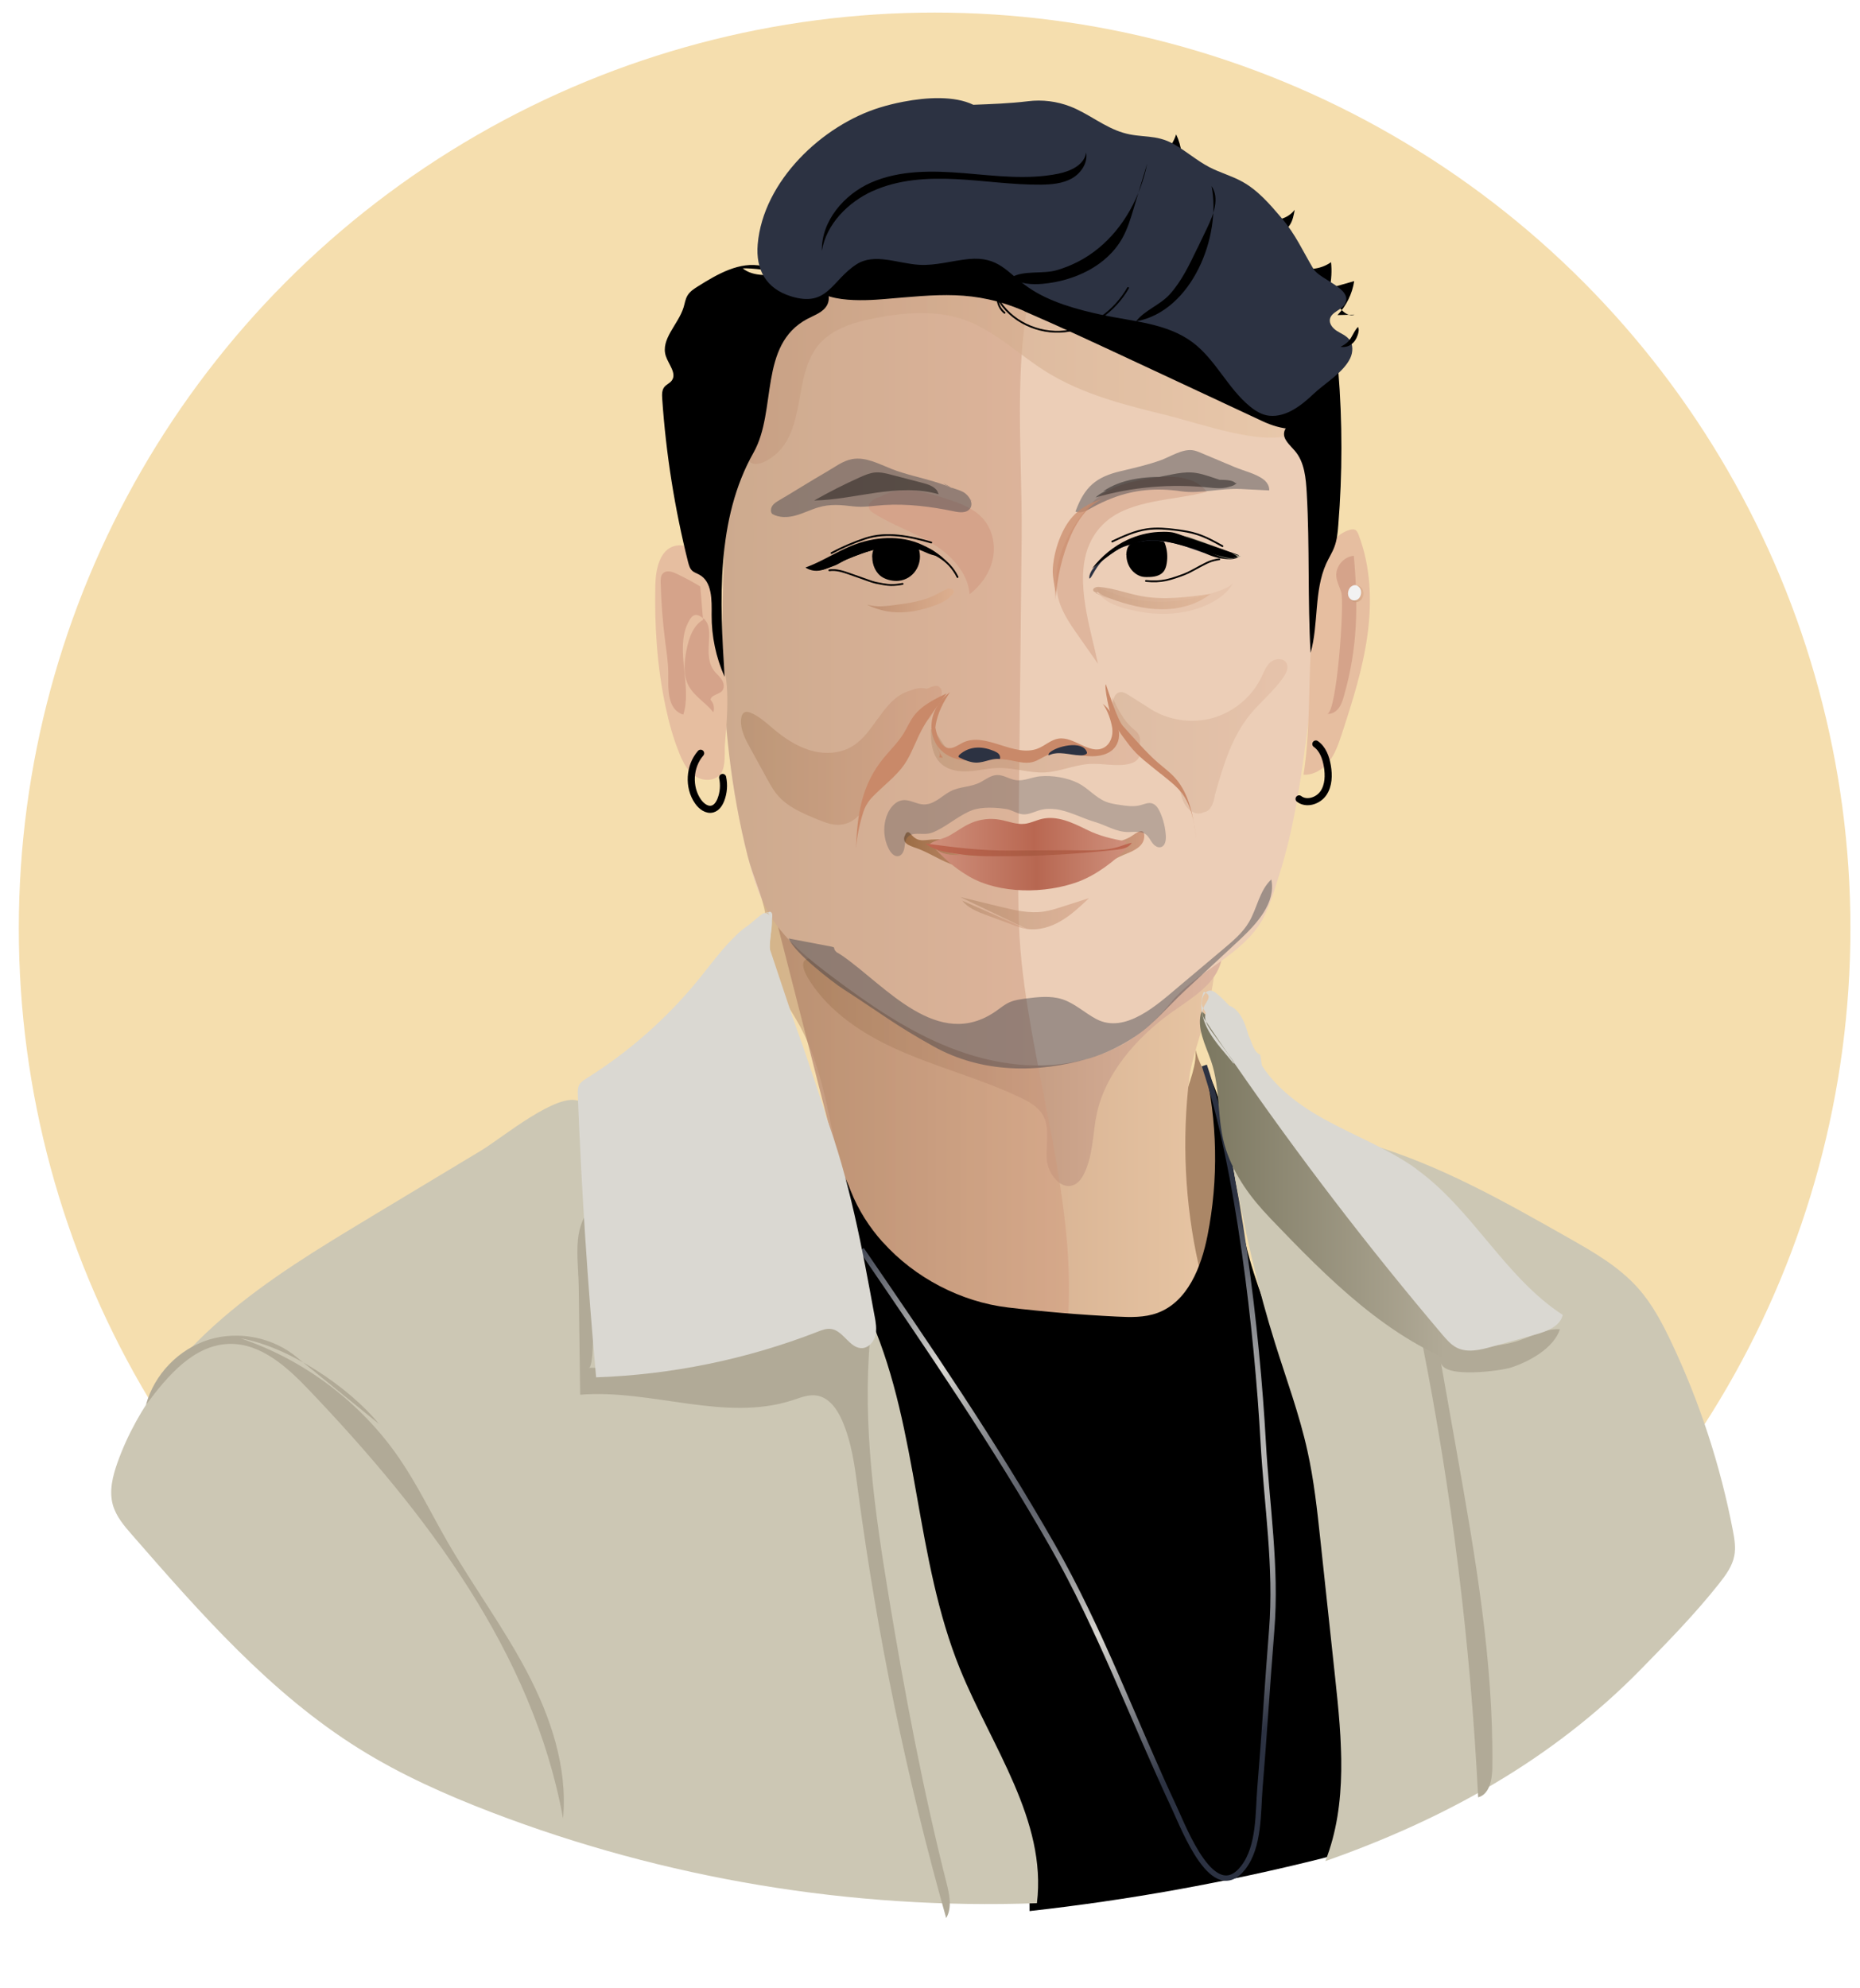 <?xml version="1.0" encoding="UTF-8"?><svg id="THANA" xmlns="http://www.w3.org/2000/svg" xmlns:xlink="http://www.w3.org/1999/xlink" viewBox="0 0 262 280"><defs><style>.cls-1,.cls-2{stroke:#000;stroke-linecap:round;stroke-linejoin:round;}.cls-1,.cls-2,.cls-3{fill:none;}.cls-4{fill:url(#Namnlös_övertoning_85-8);}.cls-5{fill:url(#Namnlös_övertoning_2702);}.cls-6{fill:#f2f2f2;}.cls-7{fill:#ecceb7;}.cls-8{fill:#f5deae;}.cls-9{fill:#e6bea0;}.cls-10{fill:#b1aa97;}.cls-11{fill:#ab8767;}.cls-12{fill:#ccc7b4;}.cls-13{fill:#dad8d2;}.cls-14,.cls-15,.cls-16{fill:#d5a38a;}.cls-17,.cls-18{fill:#c98969;}.cls-19,.cls-20,.cls-21{fill:#2c3242;}.cls-22{fill:url(#Namnlös_övertoning_2702-3);opacity:.84;}.cls-23{fill:url(#Namnlös_övertoning_2702-2);}.cls-23,.cls-24{opacity:.6;}.cls-25{fill:url(#Namnlös_övertoning_85-3);opacity:.37;}.cls-26{fill:url(#Namnlös_övertoning_85-2);opacity:.47;}.cls-24{fill:url(#Namnlös_övertoning_373-2);}.cls-27{fill:url(#Namnlös_övertoning_85-4);}.cls-27,.cls-28{opacity:.21;}.cls-29{fill:url(#Namnlös_övertoning_85-5);}.cls-29,.cls-30{opacity:.53;}.cls-30{fill:url(#Namnlös_övertoning_85-6);}.cls-31{fill:url(#Namnlös_övertoning_85-7);opacity:.49;}.cls-32{fill:url(#Namnlös_övertoning_282);}.cls-33{fill:url(#Namnlös_övertoning_351);}.cls-34{fill:url(#Namnlös_övertoning_373);}.cls-35{fill:url(#Namnlös_övertoning_308);}.cls-36{fill:url(#Namnlös_övertoning_318);}.cls-37{fill:url(#Namnlös_övertoning_247);}.cls-15{opacity:.2;}.cls-2{stroke-width:.25px;}.cls-38{fill:url(#Namnlös_övertoning_247-3);}.cls-39{fill:url(#Namnlös_övertoning_247-2);}.cls-40{fill:url(#Namnlös_övertoning_247-4);}.cls-41,.cls-21{opacity:.4;}.cls-42{fill:url(#Namnlös_övertoning_78);}.cls-3{stroke:url(#Namnlös_övertoning_335);stroke-miterlimit:10;stroke-width:.75px;}.cls-28{fill:url(#Namnlös_övertoning_85);}.cls-16{opacity:.57;}.cls-18{opacity:.71;}.cls-20{opacity:.26;}</style><linearGradient id="Namnlös_övertoning_85" x1="139.75" y1="102.64" x2="149.29" y2="102.64" gradientUnits="userSpaceOnUse"><stop offset="0" stop-color="#aa8260"/><stop offset="1" stop-color="#d0997d"/></linearGradient><linearGradient id="Namnlös_övertoning_373" x1="108.26" y1="156.41" x2="171.07" y2="156.41" gradientUnits="userSpaceOnUse"><stop offset="0" stop-color="#c3997d"/><stop offset="1" stop-color="#e7c5a3"/></linearGradient><linearGradient id="Namnlös_övertoning_78" x1="113.12" y1="151.02" x2="172.04" y2="151.02" gradientUnits="userSpaceOnUse"><stop offset="0" stop-color="#aa8260"/><stop offset="1" stop-color="#ddb5a1"/></linearGradient><linearGradient id="Namnlös_övertoning_85-2" x1="101.73" y1="108.89" x2="150.58" y2="108.89" xlink:href="#Namnlös_övertoning_85"/><linearGradient id="Namnlös_övertoning_373-2" x1="104.37" y1="49.24" x2="183.76" y2="49.24" xlink:href="#Namnlös_övertoning_373"/><linearGradient id="Namnlös_övertoning_2702" x1="122.12" y1="84.59" x2="134.38" y2="84.59" gradientUnits="userSpaceOnUse"><stop offset="0" stop-color="#bf9072"/><stop offset="1" stop-color="#ddaf8f"/></linearGradient><linearGradient id="Namnlös_övertoning_85-3" x1="131.12" y1="103.5" x2="160.68" y2="103.5" xlink:href="#Namnlös_övertoning_85"/><linearGradient id="Namnlös_övertoning_85-4" x1="156.79" y1="103.72" x2="181.36" y2="103.72" xlink:href="#Namnlös_övertoning_85"/><linearGradient id="Namnlös_övertoning_85-5" x1="135.54" y1="128.86" x2="144.63" y2="128.86" xlink:href="#Namnlös_övertoning_85"/><linearGradient id="Namnlös_övertoning_85-6" x1="135.27" y1="128.64" x2="153.4" y2="128.64" xlink:href="#Namnlös_övertoning_85"/><linearGradient id="Namnlös_övertoning_85-7" x1="104.38" y1="106.39" x2="132.7" y2="106.39" xlink:href="#Namnlös_övertoning_85"/><linearGradient id="Namnlös_övertoning_351" x1="127.35" y1="119.78" x2="140.98" y2="119.78" gradientUnits="userSpaceOnUse"><stop offset="0" stop-color="#9b6c44"/><stop offset="1" stop-color="#d0997d"/></linearGradient><linearGradient id="Namnlös_övertoning_85-8" x1="150.42" y1="119.23" x2="161.18" y2="119.23" xlink:href="#Namnlös_övertoning_85"/><linearGradient id="Namnlös_övertoning_318" x1="130.92" y1="117.6" x2="158.71" y2="117.6" gradientUnits="userSpaceOnUse"><stop offset="0" stop-color="#cf907c"/><stop offset=".53" stop-color="#b96751"/><stop offset="1" stop-color="#cf907c"/></linearGradient><linearGradient id="Namnlös_övertoning_308" x1="131.57" y1="122.39" x2="158.82" y2="122.39" gradientUnits="userSpaceOnUse"><stop offset="0" stop-color="#cf907c"/><stop offset=".53" stop-color="#b76751"/><stop offset="1" stop-color="#cf907c"/></linearGradient><linearGradient id="Namnlös_övertoning_282" x1="130.37" y1="119.65" x2="159.4" y2="119.65" gradientUnits="userSpaceOnUse"><stop offset="0" stop-color="#bf6751"/><stop offset=".52" stop-color="#a95b43"/><stop offset="1" stop-color="#bf6751"/></linearGradient><linearGradient id="Namnlös_övertoning_2702-2" x1="153.97" y1="84.24" x2="170.51" y2="84.24" xlink:href="#Namnlös_övertoning_2702"/><linearGradient id="Namnlös_övertoning_2702-3" x1="189.98" y1="83.67" x2="192.06" y2="83.67" xlink:href="#Namnlös_övertoning_2702"/><radialGradient id="Namnlös_övertoning_335" cx="150.37" cy="207.44" fx="150.37" fy="207.44" r="45.63" gradientUnits="userSpaceOnUse"><stop offset="0" stop-color="#2c3242"/><stop offset=".51" stop-color="#dad8d2"/><stop offset="1" stop-color="#2c3242"/></radialGradient><linearGradient id="Namnlös_övertoning_247" x1="169.01" y1="167.52" x2="206.85" y2="167.52" gradientUnits="userSpaceOnUse"><stop offset="0" stop-color="#7b7760"/><stop offset=".91" stop-color="#b1aa97"/></linearGradient><linearGradient id="Namnlös_övertoning_247-2" x1="166.6" y1="76.66" x2="173.48" y2="76.66" xlink:href="#Namnlös_övertoning_247"/><linearGradient id="Namnlös_övertoning_247-3" x1="170.25" y1="78.19" x2="174.11" y2="78.19" xlink:href="#Namnlös_övertoning_247"/><linearGradient id="Namnlös_övertoning_247-4" x1="173.48" y1="78.21" x2="174.81" y2="78.21" xlink:href="#Namnlös_övertoning_247"/></defs><g id="BG-3"><circle class="cls-8" cx="131.65" cy="130.77" r="129"/></g><g id="THANA-2"><path class="cls-28" d="M146.85,100.79c-.38,1.25-2.15,1.22-3.41,.87s-2.97-.57-3.55,.61c-.59,1.2,.77,2.49,2.07,2.82,2.61,.67,5.6-.55,6.98-2.87,.21-.34,.38-.73,.34-1.13-.1-.9-1.3-1.29-2.16-.97-.85,.32-1.46,1.06-2.13,1.67s-1.6,1.12-2.46,.83"/><path class="cls-11" d="M168.14,179.66c.07,.16,.14,.32,.21,.48,1.49-.65,2.51-2.11,3.02-3.66s.57-3.2,.64-4.83c.1-2.63,.2-5.27,.3-7.9,.06-1.48,.11-2.97-.04-4.44-.22-2.12-.82-4.27-1.64-6.24s-1.9-3.48-2.3-5.54c.43,2.18-.9,5.12-1.48,7.19-.67,2.41-.99,4.73-.91,7.23,.12,3.48,.62,6.95,.52,10.44-.09,2.94,.5,4.59,1.68,7.28Z"/><path class="cls-34" d="M168.85,178.23c.52,2.31,1.1,4.93-.22,6.9-1.61,2.41-5.07,2.48-7.96,2.24-4.86-.4-9.71-.92-14.54-1.57-7.73-1.04-15.99-2.69-21.35-8.36-4.25-4.5-5.94-10.77-7.47-16.77-3.02-11.78-6.03-23.56-9.05-35.34,13.87,6.48,29.53,9.06,44.75,7.48,4.24-.44,15.18-4.58,17.58,.68,1.9,4.16-2.53,13.88-3.05,18.21-1.08,8.82-.65,17.83,1.3,26.51Z"/><path class="cls-42" d="M154.35,157.59c-.42,2.58-.48,5.28-1.6,7.64-.31,.66-.74,1.31-1.39,1.63-1.89,.93-3.79-1.52-3.92-3.63-.12-2.11,.5-4.41-.58-6.22-.69-1.15-1.93-1.84-3.14-2.41-5.73-2.74-11.96-4.29-17.73-6.94-4.57-2.1-9.09-5.1-11.87-9.39-4.18-6.47,6.08-1.76,8.51,.07,1.98,1.49,3.65,3.38,5.75,4.69,2.29,1.42,4.96,2.05,7.58,2.63,7.28,1.61,15.29,2.89,21.86-.64,5.11-2.75,8.69-8.13,14.24-9.81-.73,3.42-4.21,5.37-7.06,7.41-4.86,3.47-9.65,8.86-10.64,14.98Z"/><path class="cls-7" d="M110.13,44.29c-5.41,4.34-6.52,12-7.12,18.9-1.67,19.17-2.43,38.75,2.3,57.4,.75,2.96,1.65,5.92,3.26,8.51,2.13,3.43,5.36,6.01,8.58,8.43,5.22,3.93,10.65,7.68,16.73,10.07s12.9,3.34,19.18,1.57c5.14-1.45,8.64-4,11.91-8,3.44-4.2,9.05-6.16,12.21-10.61,1.42-2,2.16-4.68,2.92-7.03,2.29-7.08,3.26-14.52,4.21-21.9,1.84-14.19,3.65-28.83-.18-42.62-.86-3.1-2.02-6.15-3.8-8.83-2.04-3.06-4.83-5.54-7.79-7.71-7.2-5.27-15.59-8.9-24.36-10.52-9.47-1.75-19.61-1.09-28.19,3.29-8.58,4.39-15.32,12.84-16.29,22.42"/><path class="cls-26" d="M143.45,119.86c.15-14.69,.3-29.39,.46-44.08,.14-13.3-1.67-27.78,2.79-40.42,.35-.99,.7-2.05,.42-3.06-.06-.21-.15-.4-.25-.58-9.09-1.46-18.69-.67-26.87,3.51-8.2,4.2-14.71,12.11-16.11,21.18-.43,2.25-.68,4.56-.87,6.78-1.67,19.17-2.43,38.75,2.3,57.4,.72,2.83,2.07,5.51,2.53,8.35,.44,2.7-.38,5.02,.56,7.73,.99,2.85,2.89,5.31,4.31,7.94,2.85,5.32,3.79,11.41,5.09,17.31s3.16,11.95,7.36,16.28c5.57,5.76,11.1,6.34,18.92,6.96,2.18,.17,4.51,.3,6.29,1.58,1.38-16.98-4.65-34.24-6.46-51.03-.57-5.26-.51-10.56-.46-15.85Z"/><path class="cls-16" d="M153.29,77.05c-1.91,5.01,.37,11.63,1.37,16.45-.93-1.33-1.86-2.65-2.79-3.98-1.05-1.5-2.12-3.04-2.67-4.79-1.24-3.94,.37-8.25,2.75-11.63,.98-1.39,2.11-2.72,3.55-3.64,1.64-1.05,3.57-1.54,5.48-1.91,2.94-.57,6.99-.91,9,1.72-4.47,1.24-10.65,1.03-14.29,4.29-1.14,1.02-1.9,2.2-2.39,3.49Z"/><path class="cls-14" d="M129.19,69c-1.64,.3-3.28,.61-4.92,.91-.96,.18-2.22,.86-1.83,1.76,.12,.28,.39,.47,.65,.63,2.59,1.66,5.57,2.64,8.21,4.24,2.63,1.6,5.03,4.09,5.28,7.16,1.62-1.25,2.87-3.03,3.28-5.04,.4-2.01-.1-4.22-1.5-5.72-1.3-1.4-3.19-2.06-4.99-2.66-3.27-1.1-7.2-2.07-9.88,.09"/><path class="cls-24" d="M164.68,58.57c-6.01-1.46-12.13-2.96-17.37-6.24-3.86-2.42-7.21-5.79-11.51-7.29-3.98-1.39-8.35-1.04-12.49-.24-2.89,.56-5.92,1.42-7.87,3.63-3.88,4.4-1.68,12.43-6.73,16-6.8,4.8-3.69-10.62-3.27-13.4,.93-6.1,9.03-16.77,15.4-17.81,1.57-.26,3.18,.05,4.75,.35,10.13,1.94,20,3.89,29.68,7.53,4.89,1.84,9.75,3.74,14.58,5.71,3.27,1.33,6.59,2.73,9.31,4.98,2.65,2.19,7.03,7.64,2.9,9.37s-13.11-1.54-17.39-2.58Z"/><path class="cls-2" d="M134.88,81.28c-1.24-2.54-3.58-3.63-6.27-4.23-3.29-.74-6.13,.33-9.17,1.53-.86,.34-1.27,.76-2.15,1.06s-1.08,.47-2.11,.56"/><path d="M134.88,81.28c-1.24-2.54-3.58-3.63-6.27-4.23-3.29-.74-6.13,.33-9.17,1.53-.86,.34-1.27,.76-2.15,1.06s-1.08,.47-2.11,.56c1.49-.6,2.99-1.44,4.47-2.04,2.49-1,5.09-2.03,7.77-1.85,2.18,.14,4.3,1.12,5.83,2.68"/><path class="cls-2" d="M131.18,76.42c-2.93-.86-6.26-1.56-9.27-.57-1.65,.55-3.25,1.23-4.78,2.05"/><path class="cls-2" d="M116.82,80.33c.96-.15,1.93,.18,2.85,.5,.9,.32,1.81,.64,2.71,.96,.32,.11,.65,.23,.98,.3,.52,.11,1.6,.32,2.13,.32,.64,0,1.15-.07,1.65-.17"/><path d="M122.87,78.46c-.01,1.12,.49,2.3,1.46,2.87,.64,.37,1.52,.56,2.26,.48,2.06-.21,3.35-2.22,2.91-4.2-.06-.26-.16-.54-.4-.68-.15-.09-.33-.11-.5-.12-.46-.04-.91-.08-1.37-.12-.72-.06-1.44-.13-2.16-.07-.57,.05-1.3,.15-1.78,.51-.37,.28-.43,.91-.44,1.34Z"/><path class="cls-5" d="M134.03,83.84c.16-.12,.34-.27,.35-.47,0-.19-.14-.35-.32-.41s-.37-.04-.55,0c-.54,.13-1.01,.45-1.5,.71-1.86,1.01-4.01,1.3-6.11,1.57-.54,.07-1.07,.14-1.61,.16-.73,.03-1.47-.02-2.17-.23,1.09,.55,2.28,.9,3.49,1.03,2.1,.22,4.22-.22,6.19-.96,.9-.34,1.82-.78,2.35-1.58,.06-.09,.12-.2,.12-.31,0-.18-.16-.34-.33-.4s-.36-.04-.55-.02"/><path class="cls-15" d="M169.9,85.25c1.55-.68,3.05-1.69,3.82-3.2-.49,.96-3.67,1.68-4.64,1.95-1.66,.46-3.38,.71-5.1,.75-1.72,.04-3.45-.13-5.13-.51-1.42-.32-2.88-1.19-4.27-1.38,.26,2.14,4.09,2.94,5.73,3.26,3.2,.63,6.59,.44,9.61-.87Z"/><path class="cls-25" d="M156.05,98.9c1.11,1.37,2.21,2.74,3.32,4.11,.46,.57,.93,1.15,1.17,1.84s.21,1.52-.27,2.08c-.38,.45-.97,.65-1.55,.74-1.73,.29-3.51-.17-5.27-.06-2.11,.13-4.11,1.07-6.22,1.19-2.21,.12-4.39-.67-6.61-.63-1.38,.03-2.74,.38-4.12,.47s-2.88-.12-3.91-1.04c-1.32-1.18-1.51-3.16-1.46-4.93,1.22,.73,1.56,2.43,2.76,3.18,1.69,1.05,3.82-.35,5.81-.43,1.89-.08,3.66,1.07,5.55,1,2.26-.09,4.35-1.9,6.55-1.4,.8,.18,1.5,.66,2.28,.91s1.76,.22,2.26-.43c.34-.45,.36-1.06,.36-1.63,0-1.89-.01-3.78-.02-5.67,.74,1.58,1.52,3.21,2.83,4.36,.3,.26,.62,.5,.83,.83,.65,1.04-.1,2.36-.82,3.35"/><path class="cls-27" d="M161.92,99.77c-.96-.61-1.92-1.22-2.88-1.83-.38-.24-.81-.5-1.26-.44-.92,.13-1.14,1.39-.91,2.29,1.2,4.57,7.37,6.2,9.03,10.62,.33,.88,.46,1.84,.88,2.68,.42,.84,1.25,1.59,2.19,1.5,1.28-.13,1.89-1.6,2.23-2.84,1.1-3.91,2.31-7.92,4.87-11.08,1.51-1.86,3.44-3.36,4.77-5.36,.38-.57,.7-1.3,.38-1.9-.4-.75-1.56-.71-2.21-.18s-.96,1.38-1.32,2.14c-1.33,2.76-3.87,4.91-6.82,5.75s-6.24,.37-8.83-1.27c-1.54-.98-3.36-2.4-4.95-1.5,.05,1.33,.01,3.85,.74,4.97,.31,.48,.71,.88,1.12,1.27,1.01,.95,2.09,1.81,3.16,2.69,.53,.44,1.06,.88,1.58,1.34,.95,.83,1.78,1.42,2.48,2.54,.47,.76,.85,1.6,1.45,2.27,.74,.83,2.05,1.5,2.84,.43,.6-.81,.67-1.91,.82-2.87"/><path class="cls-29" d="M144.63,130.85c-.77-.12-1.5-.39-2.22-.66-1.16-.43-2.32-.87-3.48-1.3-1.25-.47-2.56-.98-3.38-2.02"/><path class="cls-30" d="M135.27,126.36c1.9,.46,3.81,.92,5.71,1.38,1.97,.48,3.99,.95,5.99,.67,.89-.13,1.76-.4,2.62-.68,1.27-.41,2.54-.82,3.81-1.22-1.23,1.17-2.47,2.34-3.93,3.2s-3.18,1.39-4.85,1.13"/><path class="cls-31" d="M132.28,96.71c-.36-.19-.8-.07-1.18,.08-.2,.07-.39,.16-.58,.24-.76-.25-1.64-.02-2.44,.29-.46,.14-.9,.33-1.29,.58-1.26,.8-2.19,2.02-3.07,3.24-.22,.28-.43,.56-.62,.85-.9,1.25-1.89,2.49-3.23,3.24-1.74,.98-3.9,1.02-5.81,.44-1.91-.58-3.6-1.72-5.13-3.01-1.01-.85-2-1.79-3.23-2.27-.23-.09-.49-.17-.73-.09-.38,.12-.53,.57-.58,.96-.15,1.44,.57,2.82,1.27,4.09,.79,1.44,1.58,2.88,2.37,4.32,.44,.79,.87,1.59,1.45,2.28,1.44,1.72,3.6,2.62,5.67,3.47,.98,.4,2,.81,3.06,.76,2.61-.13,3.73-2.55,4.86-4.5,.02-.03,.05-.05,.07-.07,.66-.74,1.21-1.56,1.71-2.41,1.04-1.28,2.12-2.54,2.81-4.05,.5-1.09,.71-2.16,1.79-2.76,1.02-.56,1.95-1.53,2.25-2.69,.07-.25,.08-.51,.07-.77,.29-.22,.55-.45,.73-.76,.27-.47,.22-1.19-.26-1.45Z"/><path class="cls-17" d="M125.9,109.4c.38-.37,.74-.75,1.06-1.15,1.09-1.32,1.75-3.11,2.47-4.64,1.07-2.28,2.47-3.9,3.91-5.94-1.75,.83-3.57,1.72-4.7,3.29-.53,.74-.89,1.59-1.36,2.36-.78,1.26-1.86,2.3-2.81,3.45-3.13,3.81-3.72,7.99-3.9,12.79,.14-1.66,.46-3.31,.95-4.9,.15-.49,.32-.97,.58-1.41,.32-.53,.77-.98,1.21-1.41,.82-.81,1.74-1.6,2.59-2.43Z"/><path class="cls-17" d="M163.46,108.97c-1.54-1.28-3.15-2.38-4.38-3.99-.76-.99-1.55-2.08-2.17-3.16s-1.41-5.21-1.14-5.43c.39,1.11,1.66,5.06,2.4,5.87,1.63,1.79,3.4,3.85,4.95,5.18,.8,.69,1.65,1.31,2.36,2.09,2.09,2.3,2.61,5.58,3.05,8.66-.31-2.28-.67-4.67-2.07-6.49-.82-1.07-1.94-1.87-2.98-2.73Z"/><path class="cls-17" d="M132.82,106.73c-1.02-1.31-1.29-3.09-1-4.72s1.07-3.14,2-4.51c-4.31,3.14-3.17,9.5,2.51,9.62,1.85,.04,3.72-.37,5.55-.1,1.21,.17,2.43,.63,3.61,.31,.75-.2,1.38-.7,2.1-.98,1.57-.61,3.31-.14,4.98,.09,1.67,.23,3.65,.06,4.59-1.33,.6-.89,.6-2.1,.17-3.09s-1.1-2.27-1.99-2.87c.67,.87,1.16,2.32,1.33,3.4,.16,1.08-.26,2.32-1.25,2.8-1.99,.97-4.14-1.65-6.33-1.31-1.05,.16-1.87,.98-2.86,1.38-3.38,1.37-7.36-2.42-10.63-.8-.71,.35-1.45,.96-2.2,.71-1.3-.45-1.69-2.72-1.77-3.86-.21,.34-.36,.67-.45,.99,.6,.77,.56,2.48,1.04,3.33,.52,.94-.47,.87,.6,.94Z"/><path class="cls-19" d="M135.15,106.32c-.08,.07-.17,.2-.12,.3,.02,.04,.06,.06,.1,.08,.16,.08,.32,.15,.48,.22,.43,.19,.86,.35,1.31,.44,1.46,.3,2.53-.6,3.93-.45,.08-.23,0-.51-.15-.69s-.35-.28-.55-.37c-1.66-.75-3.51-.85-5,.46Z"/><path class="cls-19" d="M147.84,106.02c.96-.91,4.63-1.8,5.25-.1,.02,.06,.04,.13,.01,.19-.02,.04-.05,.07-.08,.09-.25,.19-.58,.21-.9,.2-1.4-.04-3.09-.68-4.4,0-.05-.15,0-.26,.12-.37Z"/><path class="cls-33" d="M127.42,117.77c-.4,1.2,1.04,1.43,2.11,1.86,2,.81,3.71,2.1,5.89,2.49,.79,.14,1.59,.17,2.39,.21,1.12,.05,2.37,.05,3.18-.73-.17-.31-.52-.48-.84-.63-1.32-.61-2.65-1.22-3.99-1.79-.78-.33-1.57-.65-2.39-.81-1.12-.22-2.27-.15-3.4-.03-.9,.1-1.44-.11-2.05-.83-.13-.15-.28-.33-.48-.29-.15,.03-.24,.17-.3,.31-.04,.09-.08,.17-.11,.26Z"/><path class="cls-4" d="M161.18,117.71c-.04-1.44-1.55-.03-2.02,.21-1.21,.64-2.59,.9-3.94,1.06-1.62,.2-3.26,.29-4.8,.82,1.04,.34,2.08,.67,3.12,1.01,.67,.22,1.62,.65,2.34,.57,.76-.09,1.68-.67,2.39-.96,1.06-.43,2.67-1.01,2.88-2.3,.03-.16,.04-.3,.03-.42Z"/><path class="cls-36" d="M136.78,115.93c1.28-.55,2.72-.71,4.09-.46,1.17,.21,2.31,.71,3.49,.57,.83-.1,1.59-.5,2.4-.69,2.14-.5,4.31,.52,6.28,1.5,1.89,.94,3.63,1.32,5.67,1.69-.3,.46-.8,.75-1.33,.9s-1.08,.17-1.62,.19c-2.76,.09-5.47,.33-8.24,.33-3.98,0-7.97,.02-11.95,.02-.68,0-1.36,0-2.03-.14-.86-.18-1.89-.52-2.62-.94,.79-.57,1.96-.72,2.85-1.22,1.01-.57,1.93-1.29,3.01-1.74Z"/><path class="cls-35" d="M138.84,120.63c-1.92,0-3.84-.3-5.66-.9-.52-.17-1.19-.1-1.61-.37,1.33,1.44,3.67,1.01,5.41,1.08,1.61,.06,3.06-.32,4.67-.28,3.98,.11,7.93-.42,11.91-.42,1.78-.1,3.49,.06,5.25-.34-1.8,1.92-4.48,3.9-6.96,4.81-4.58,1.68-11,1.75-15.31-.73-.09-.05-.19-.11-.28-.17-1.76-1.06-3.17-2.27-4.53-3.77,2.45,.69,4.56,1.24,7.1,1.08Z"/><path class="cls-32" d="M142.27,119.81c2.58-.02,5.16-.04,7.75-.05,2.37-.02,5.07,.22,7.37-.43,.68-.19,1.33-.49,2.02-.62-.36,.7-1.27,.88-2.05,.97-5.45,.59-10.81,.95-16.32,.92-1.73,0-3.53,.04-5.24-.2s-4.06-.42-5.43-1.59c3.97,.55,7.87,1.03,11.9,1Z"/><path class="cls-19" d="M155.49,78.5c.68-.65,1.89-1.3,2.77-1.64,2.43-.94,4.81-1.15,7.35-.56,2.81,.65,4.98,2.4,7.86,2.28-3.93,.03-6.78-2.47-10.71-2.34-1.76,.06-3.12,.24-4.75,.89-.41,.16-1.64,.95-2,1.21-1,.72-1.65,1.79-2.25,2.84-.08,.13-.17,.28-.32,.32-.09-1.12,1.32-2.29,2.05-3.01Z"/><path class="cls-2" d="M171.75,78.78c-1.17,.17-1.61,.42-2.7,.99-.66,.34-1.55,.88-2.25,1.14-.84,.31-1.68,.62-2.56,.81-.88,.18-1.73,.22-2.82,.11"/><path class="cls-2" d="M156.67,76.28c1.57-.74,3.18-1.48,4.9-1.73,1.38-.2,2.8-.07,4.18,.11,.98,.13,1.96,.28,2.9,.59,1.25,.4,2.4,1.04,3.55,1.68"/><path d="M158.67,78.19c-.01,1.28,.75,2.56,2.01,2.98,.32,.11,.67,.12,1.01,.11,.78,0,1.65-.12,2.16-.71,.29-.33,.42-.77,.49-1.2,.16-.94,.08-1.92-.25-2.82-.03-.07-.06-.15-.12-.2-.06-.05-.13-.06-.21-.08-1.1-.21-2.09-.14-3.2,.04-.93,.15-1.58,.16-1.83,1.19-.05,.23-.08,.46-.08,.68Z"/><path class="cls-23" d="M154.3,83.52l.34-.11c.54,.45,1.19,.7,1.86,.94,2.3,.83,4.71,1.46,7.15,1.47s4.95-.64,6.87-2.16c-3.23,.45-6.53,.9-9.74,.31-2.02-.37-3.96-1.14-6.01-1.3-.38-.03-.94,.21-.76,.55,.06,.1,.16,.15,.27,.2,.72,.35,1.44,.69,2.16,1.04"/><path class="cls-21" d="M136.93,70.58c-3.01-2.79-7.51-3.03-11.33-4.52-1.81-.71-3.66-1.74-5.57-1.39-1.32,.24-2.42,1.11-3.58,1.78-2.24,1.29-4.43,2.69-6.68,4.01-.36,.21-.73,.43-.97,.78s-.3,.85-.02,1.16c.98,.56,2.21,.51,3.3,.21s2.11-.82,3.19-1.14c1.67-.5,3.18-.35,4.87-.15,1.51,.18,2.82-.08,4.36-.18,3.32-.21,6.65,.22,9.89,.89,.76,.16,1.69,.27,2.19-.32,.65-.76-.06-1.97-.95-2.43s-1.96-.56-2.74-1.18c.81,.33,3.37,1.92,4.04,2.49Z"/><path class="cls-21" d="M156.74,70.14c-.99,.38-1.99,.84-2.99,1.4-.7,.39-1.52,.84-2.26,.52,1.28-3.51,2.92-4.88,6.39-5.7,1.91-.45,3.77-.87,5.61-1.53,1.33-.48,2.99-1.58,4.44-1.42,.45,.05,.88,.23,1.3,.41,1.57,.66,3.14,1.32,4.71,1.98,1.26,.53,2.97,.91,4.06,1.75,.47,.37,.83,.94,.78,1.53-1.32-.07-2.65-.14-3.97-.2-2.86-.15-5.73,.71-8.44,.32-3.48-.51-6.57-.22-9.63,.94Z"/><path class="cls-20" d="M148.62,113.98c-.76-.09-1.52-.06-2.27,.17-.9,.28-1.71,.74-2.67,.49-.65-.17-1.21-.56-1.94-.68-1.38-.22-3.43-.34-4.78,.16-1.7,.63-3.27,2.01-4.91,2.83-.4,.2-.81,.4-1.26,.47-1.03,.17-2.33-.28-2.98,.54-.32,.4-.33,.95-.41,1.45s-.33,1.07-.83,1.18c-.55,.12-1.04-.39-1.31-.89-.83-1.52-.93-3.41-.27-5,.4-.97,1.19-1.9,2.23-1.99,.98-.09,1.88,.57,2.86,.6,1.48,.06,2.54-1.17,3.74-1.82,1.38-.75,2.93-.56,4.35-1.34,.72-.4,1.42-.94,2.25-.98,.93-.04,1.76,.59,2.69,.72,1.13,.16,2.24-.43,3.38-.54,1.72-.16,3.85,.18,5.4,.97,1.35,.69,2.37,1.96,3.79,2.57,.63,.27,1.32,.38,2,.48,.98,.15,1.99,.3,2.95,.05,.53-.14,1.07-.4,1.6-.27,.59,.15,.94,.73,1.19,1.28,.47,1.06,.74,2.2,.8,3.35,.03,.61-.1,1.37-.68,1.54-.47,.14-.94-.21-1.23-.6s-.49-.86-.87-1.16c-.66-.53-1.61-.37-2.46-.36-1.74,.02-3.12-.94-4.72-1.41-1.89-.55-3.66-1.57-5.64-1.82Z"/><path class="cls-21" d="M112.53,132.85c2.19-.07,4.4,.58,6.2,1.83,6.01,4.19,13.41,13.45,21.57,7.74,.63-.44,1.22-.94,1.92-1.25,.7-.31,1.47-.41,2.22-.51,1.73-.22,3.52-.44,5.18,.09,1.77,.57,3.16,1.92,4.8,2.79,4.09,2.17,8.67-2.09,11.63-4.58,2.1-1.77,4.2-3.54,6.31-5.31,1.33-1.12,2.7-2.28,3.58-3.78,1.15-1.96,1.47-4.45,3.14-5.99,.66,3.27-2,6.19-4.43,8.47-2.57,2.41-5.17,4.8-7.75,7.2-2.31,2.14-4.29,4.61-6.92,6.39-1.97,1.33-4.23,2.46-6.52,3.13-7.32,2.15-15.16,2.11-21.97-1.68-5.53-3.08-7.4-4.66-12.72-8.08-1.42-.92-6.85-5.06-7.67-7.12,1.92,.37,3.85,.73,5.77,1.1,1.16,.22,.18,.17,1.08,.93,1.07,.92,1.03,.47,1.97,1.52"/><path class="cls-9" d="M96.73,76.96c1.27,.23,2.65,.65,3.29,1.77,.35,.6,.43,1.32,.5,2.02,.22,2.17,.44,4.35,.64,6.53,.18,1.9,.05,4.1,.6,5.92,1.08,3.57,.66,7.85,.36,11.54-.1,1.21,.14,3.1-.53,4.15-.73,1.13-2.46,1.21-3.6,.48s-1.78-1.99-2.29-3.24c-.86-2.11-1.47-4.33-1.94-6.56-1.2-5.62-1.58-11.4-1.45-17.15,.05-2.24,.62-5.04,2.81-5.54,1.63-.37,3.15,.85,4.38,1.98"/><path d="M104.58,37.77c1.59,1.32,3.91,.92,5.98,.95,1.79,.03,3.9-.13,5.3,1.22,.79,.77,1.16,2.04,.65,3.02-.54,1.03-1.78,1.42-2.81,1.97-6.87,3.67-4.23,12.92-7.55,18.81-5.3,9.39-4.77,20.84-4.08,31.6-1.22-2.73-1.85-5.73-1.83-8.73,.02-2.09,.09-4.68-1.75-5.67-.33-.18-.7-.29-.98-.54-.34-.31-.47-.79-.59-1.24-1.89-7.53-3.11-15.23-3.64-22.98-.04-.58-.06-1.22,.3-1.67,.29-.36,.77-.53,1.04-.9,.75-1-.44-2.27-.83-3.45-.78-2.37,1.75-4.46,2.49-6.84,.18-.57,.25-1.17,.55-1.68,.35-.59,.94-.97,1.52-1.33,2.74-1.72,5.85-3.52,9.01-2.84,2.14,.46,4.16,2.04,6.29,1.54,1.63-.38,3.16,3.39,3.14,1.72-2.51-1.65-9.21-3.03-12.21-2.93Z"/><path class="cls-9" d="M186.77,79.36c-.12-2.09,1.36-4.17,3.38-4.73,.24-.07,.51-.11,.73,0,.25,.12,.38,.41,.48,.67,1.72,4.47,1.91,9.41,1.26,14.16s-2.11,9.34-3.6,13.89c-.45,1.36-.91,2.74-1.77,3.87s-2.22,2-3.64,1.9c1.7-10.66-.45-22.11,3.95-31.97,.46-1.04,1.15-2.17,2.28-2.34"/><path d="M188.82,50.76c-2.45,3.02-4.89,6.04-7.34,9.07-.24,.3-.5,.62-.58,1-.24,1.04,.81,1.86,1.5,2.68,1.37,1.6,1.55,3.87,1.67,5.97,.43,7.5,.11,14.99,.54,22.49,1.15-4.09,.46-8.71,2.2-12.58,.36-.8,.85-1.54,1.15-2.35,.37-.98,.47-2.03,.55-3.07,.59-7.25,.59-14.54,0-21.79-1.58-.55-3.09,.99-3.88,2.47-.79,1.48-1.56,3.26-3.17,3.7"/><path d="M144.31,43.85c5.12,2.21,10.18,4.58,15.24,6.94,.92,.43,1.84,.86,2.77,1.29,5.18,2.42,10.36,4.84,15.54,7.26,2.41,1.13,5.96,1.9,7.14-.49,.87-1.76-.19-4.48,1.5-5.47-4.6-3.33-9.85-5.64-15.05-7.93-4.32-1.9-8.65-3.8-12.97-5.71-4.25-1.87-8.5-3.74-12.9-5.22-5.77-1.95-12.03-3.17-18.13-2.49-3.12,.35-13.6,2.53-13.24,7.14,.29,3.72,7.87,3.16,10.31,2.96,7.49-.61,12.62-1.4,19.79,1.7Z"/><path d="M188.4,44.38c1.25-1.3,2.08-3,2.35-4.78-1.15,.33-2.3,.65-3.45,.98,.25-1.2,.32-2.44,.19-3.65-1.32,.94-3.09,1.21-4.64,.72,2.07,1.2,3.86,2.88,5.21,4.86,.67,.98,1.63,2.2,2.75,1.81"/><path d="M163.95,21.63c.79-.73,1.39-1.67,1.72-2.7,.4,.83,.66,1.73,.76,2.65-.61,.65-1.43,1.09-2.31,1.23-.18,.03-.37,.04-.54-.03-.37-.16-.44-.7-.24-1.06s.58-.57,.93-.77"/><path d="M178.89,30.92c1.29,.23,2.69-.32,3.48-1.37-.13,.74-.27,1.5-.68,2.13s-1.14,1.11-1.88,.97-1.28-1.06-.87-1.69"/><path class="cls-19" d="M190.01,47.77c-.44-.53-1.11-.78-1.69-1.15-.58-.37-1.11-.99-.99-1.66,.19-1.03,1.67-1.27,2.15-2.2,1.08-2.13-3.54-3.33-4.48-4.9-1.5-2.5-2.47-4.79-4.46-7.13-1.66-1.95-3.36-3.95-5.61-5.17-1.46-.8-3.09-1.24-4.57-2.01-1.77-.92-3.28-2.27-5.02-3.25-2.55-1.44-4.53-.82-7.13-1.6-2.67-.79-4.87-2.7-7.45-3.7-1.88-.73-3.95-.99-5.95-.74-2.63,.32-5.19,.4-7.71,.5-2.63-1.28-6.55-1.07-9.86-.43-1.21,.23-2.34,.52-3.28,.81-8.12,2.49-16.46,10.35-17.23,19.27-.3,3.55,1.15,6.23,4.69,7.33,5.17,1.6,5.7-2.23,9.23-4.51,2.53-1.63,5.82-.11,8.82,.07,2.34,.14,4.63-.58,6.97-.81,4.27-.41,5.39,1.89,8.39,3.98s6.97,3.15,10.38,3.88c4.4,.94,9.19,1.18,12.79,3.88,3.24,2.43,4.94,6.47,8.08,9.03,.79,.65,1.7,1.2,2.72,1.3,2.4,.24,4.59-1.52,6.2-3.05,1.6-1.52,4.23-3.03,5.19-5.05,.41-.86,.44-1.97-.17-2.71Z"/><path d="M122.87,26.94c3.64-1.67,7.78-1.91,11.78-1.71s7.99,.82,11.99,.78c1.49-.02,3.03-.15,4.33-.87,1.3-.73,2.29-2.2,2.02-3.66-.23,1.74-2.19,2.64-3.92,2.99-4.36,.88-8.85,.29-13.28-.08-4.43-.36-9.06-.45-13.12,1.34-3.73,1.65-6.99,5.36-6.9,9.61,.61-3.79,3.72-6.86,7.1-8.41Z"/><path d="M154.69,35c3.64-2.97,5.98-7.37,6.91-11.98-.63,2.1-1.27,4.21-1.9,6.31-.43,1.44-.87,2.89-1.6,4.2-2.19,3.93-6.78,6.06-11.26,6.45-1.39,.12-3.35,.07-4.29-.94,1.59-.97,4.35-.43,6.22-.96,2.16-.61,4.2-1.67,5.93-3.09Z"/><path d="M168.66,34.98c.47-.97,.94-1.95,1.4-2.92,.89-1.86,1.76-4.15,.6-5.85,1.4,7.06-2.75,17.62-10.64,19.06,1.19-1.56,3.37-2.29,4.74-3.8,1.7-1.88,2.8-4.23,3.89-6.49Z"/><path class="cls-2" d="M141.5,44.06c-.62-.5-.99-1.3-.99-2.09,1.79,3.29,5.76,5.12,9.47,4.71s7.06-2.87,8.92-6.12"/><path class="cls-1" d="M185.35,104.8c.98,.68,1.42,1.92,1.62,3.1,.22,1.3,.19,2.73-.55,3.82s-2.39,1.62-3.43,.81"/><path class="cls-1" d="M98.69,106.1c-1.6,1.84-1.77,4.78-.38,6.78,.47,.68,1.26,1.3,2.06,1.07,.59-.17,.96-.75,1.18-1.32,.38-.99,.46-2.08,.24-3.12"/><path class="cls-41" d="M132.1,69.27c-.45-.77-1.4-1.06-2.26-1.28-1.42-.37-2.84-.74-4.26-1.11-.75-.2-1.52-.39-2.29-.33-.74,.06-1.44,.36-2.12,.66-2.21,.99-4.38,2.09-6.49,3.29,2.95-.06,5.84-.69,8.76-1.1s5.94-.6,8.77,.22c-.17-.61-.69-1.1-1.31-1.24"/><path class="cls-41" d="M163.99,67.54c2.61,.53,5.25,.88,7.9,1.05,.82,.05,1.75,.05,2.32-.54-2.19-.06-4.19-1.37-6.38-1.5-.89-.05-1.79,.09-2.67,.26-2,.37-3.98,.82-5.94,1.35-1.65,.44-3.63,.71-4.9,1.91,5.15-1.48,10.58-1.95,15.9-1.4,1.26,.13,2.77,.27,3.83-.58-.53-.79-3.43-.4-4.34-.47-1.8-.14-3.58-.36-5.39-.42-3.09-.12-6.41,.29-8.92,2"/><path class="cls-14" d="M98.64,82.61c-1.08-.65-2.19-1.25-3.33-1.79-.62-.3-1.43-.55-1.92-.06-.33,.32-.34,.84-.33,1.3,.08,2.83,.29,5.65,.66,8.46,.18,1.38,.39,2.76,.41,4.15,.03,1.97-.31,5.24,2.12,5.99,1.25-3.88-1.15-9.09,.6-12.8,.56-1.19,1.1-1.74,2.32-.66,1.73,1.53-.46,5.18,1.59,7.5,.34,.38,.73,.72,.98,1.16s.31,1.04,0,1.43c-.46,.56-1.56,.56-1.66,1.28,.44,.45,.6,1.15,.4,1.75-1.06-1.34-2.67-2.22-3.48-3.72-.8-1.51-.62-3.35-.3-5.03,.34-1.74,.98-3.68,2.61-4.4l-.23,.68"/><path class="cls-14" d="M189.31,98.02c-.17,.61-.36,1.23-.75,1.74s-1.01,.88-1.64,.78c1.36,.2,2.5-15.62,2-17.16-.24-.73-.62-1.43-.69-2.19-.12-1.41,1.06-2.79,2.47-2.9,.62,6.98,.56,12.88-1.39,19.73Z"/><path class="cls-22" d="M190.92,82.87c0-.14-.18-.24-.32-.21s-.25,.14-.33,.26c-.22,.31-.34,.71-.26,1.08s.36,.71,.74,.8c.31,.07,.65-.02,.89-.23s.38-.51,.42-.82c.03-.29-.03-.6-.2-.84s-.45-.41-.75-.42c-.34,0-.67,.2-.85,.49s-.21,.65-.15,.98"/><path class="cls-6" d="M190.72,82.77c0-.13-.16-.22-.29-.19s-.22,.13-.3,.24c-.2,.29-.3,.66-.23,1s.32,.66,.66,.74c.28,.07,.58-.02,.79-.21s.34-.47,.37-.76c.03-.27-.02-.56-.18-.78s-.4-.38-.67-.39c-.31,0-.6,.19-.76,.45s-.19,.6-.13,.91"/><path d="M191.24,47.21c.12-.38,.24-.82,.04-1.16-.19,.2-.35,.43-.49,.67-.17,.29-.32,.59-.5,.88-.37,.61-.85,.94-1.46,1.25,1.19,.2,2.07-.59,2.4-1.63Z"/><path d="M157.75,77.1c.97-.49,2.04-.75,3.1-.98,1.23-.28,2.49-.53,3.76-.43,.76,.06,1.5,.24,2.23,.45,1.7,.48,3.08,1.48,4.77,1.99,.94,.29,1.94,.44,2.92,.31-.23,.13-.48,.22-.73,.27-.32,.06-.65,.06-.97,.04-1-.06-1.99-.32-2.89-.74s-1.69-.69-2.64-.96c-1.26-.36-2.53-.72-3.84-.87-1.3-.15-2.66-.08-3.88,.41"/><path d="M114.62,80.24c.8,.08,1.63-.14,2.26-.64,.11-.08,.5-.1,.67-.16,.28-.11,.56-.23,.83-.35,.55-.23,1.1-.48,1.66-.71,1.14-.48,2.29-.94,3.49-1.24,.83-.21,2-.15,2.73-.5-.41-.49-1.36-.32-1.92-.29-.87,.05-1.74,.17-2.6,.37-1.48,.33-3.13,.78-4.22,1.88-.51,.52-1.05,.79-1.75,.99-.51,.15-1.83,.57-2.33,.31,.36,.19,.76,.3,1.16,.34Z"/><path d="M124.34,174.97c-1.9-2.12-3.45-4.55-4.5-7.21-.41-1.03-.78-2.14-1.63-2.83-.86-.69-2.39-.68-2.85,.32-1.54,3.34,2.83,9.67,3.9,12.75,2.04,5.91,3.96,11.86,5.94,17.79,1.29,3.86,2.58,7.74,3.31,11.75,.85,4.65,.93,9.41,1.75,14.06,2.91,16.46,14.91,30.88,14.76,47.59,13.93-1.55,27.76-4.04,41.36-7.46,.95-.24,1.99-.55,2.5-1.39,.37-.61,.37-1.37,.35-2.08-.46-22.85-1-46.15-8.57-67.72-1.76-5.02-3.9-9.94-5.14-15.11-2.03-8.48-1.69-17.72-5.88-25.36,1.86,7.83,2.02,16.07,.45,23.97-.88,4.45-2.8,9.34-7.06,10.9-1.82,.67-3.82,.61-5.76,.51-5.11-.25-10.2-.68-15.28-1.28-6.57-.78-13.11-4.14-17.65-9.22Z"/><path class="cls-3" d="M121.36,176c9.33,13.64,18.67,27.3,26.87,41.67,6.75,11.83,11.42,24.67,17.19,36.97,1.37,2.92,5.51,13.87,9.72,8.4,2.29-2.97,2.05-7.73,2.34-11.25,.61-7.38,1.06-14.76,1.65-22.14,.72-8.93-.71-17.71-1.2-26.6-.83-15.09-3.47-38.64-8.29-52.97"/><path class="cls-12" d="M52.2,171.44c-7.24,4.36-14.52,8.75-20.91,14.28s-11.9,12.32-14.74,20.29c-.68,1.92-1.21,4.02-.65,5.98,.46,1.62,1.59,2.94,2.7,4.21,9.67,11.09,19.54,22.36,32.02,30.14,5.85,3.65,12.18,6.47,18.62,8.94,24.4,9.35,50.7,13.73,76.82,12.8,1.43-11.64-6.4-22.1-10.82-32.96-6.36-15.64-5.81-33.47-12.45-48.99-.32-.76-.69-1.54-1.36-2.02-.5-.36-1.12-.51-1.73-.61-8.44-1.48-16.4,3.92-24.76,5.77-.97,.21-2.02,.38-2.95,0-2.23-.9-2.29-3.96-2.16-6.36,.25-4.77-.31-9.58-1.62-14.18-.91-3.21-3.32-11.96-6.57-13.59-2.98-1.49-10.93,5.16-13.88,6.93-5.19,3.12-10.38,6.25-15.57,9.37Z"/><path class="cls-10" d="M81.71,196.46c10.02-.82,20.37,3.89,29.93,.77,1.13-.37,2.29-.85,3.45-.65,1.68,.29,2.81,1.88,3.5,3.44,1.39,3.13,1.82,6.58,2.27,9.97,2.7,20.33,6.85,40.46,12.42,60.19,.86-1.47,.46-3.33,.04-4.98-3.35-13.24-5.87-26.67-8.1-40.14-1.99-12.06-3.75-24.3-2.66-36.48-1.99,1.05-4.03-1.59-6.27-1.75-.89-.06-1.76,.28-2.59,.6-9.78,3.75-20.3,5.54-30.77,5.23,1.3,.04,.26-20.05-.29-21.73-1.94,2.74-1.16,7.02-1.12,10.2,.07,5.11,.13,10.22,.2,15.33Z"/><g><path class="cls-13" d="M108.09,128.5c-.75,.3-.18,.07-.05,.15,.04-.03,.07-.05,.11-.08-.02-.02-.03-.05-.06-.07Z"/><path class="cls-13" d="M112.55,145.98l.25,.74c-.08-.25-.16-.5-.25-.74Z"/><path class="cls-13" d="M108.4,130.3c-.32,2.03-.23,4.13,.27,6.13,.41,1.62,1.08,3.17,1.74,4.71,.48,1.12,1.13,2.1,1.56,3.23,.21,.53,.39,1.07,.58,1.61l-4.18-12.51c.18-1.45,.32-2.91,.41-4.38,0-.15,.02-.3-.04-.43-.05-.14-.19-.25-.33-.23-.09,.01-.17,.07-.24,.13,0,0-.02,.01-.02,.02,.42,.41,.35,1.13,.26,1.73Z"/><path class="cls-13" d="M123.2,185.41c-1.75-9.61-3.55-19.31-6.95-28.44,0-.14-.03-.29-.07-.43-.41-1.24-.83-2.48-1.24-3.72-1.55-4.65-3.11-9.3-5.05-13.8-1.17-2.7-1.76-4.85-1.27-7.84,.14-.83,.35-2.66-1-2.55-.32,.03-1.9,1.51-2.26,1.74-.94,.6-1.77,1.45-2.53,2.24-1.58,1.65-2.92,3.5-4.36,5.27-4.47,5.51-9.86,10.27-15.87,14.03-.36,.23-.74,.46-.97,.83-.27,.45-.26,1.01-.24,1.53,.52,13.27,1.38,26.52,2.58,39.74,10.65-.37,21.24-2.55,31.17-6.41,.63-.25,1.3-.51,1.97-.4,1.73,.28,2.61,2.8,4.36,2.69,.91-.06,1.62-.89,1.84-1.78,.22-.89,.06-1.82-.11-2.72Z"/></g><path class="cls-12" d="M192.69,161.12c10.01,2.9,19.17,8.1,28.24,13.24,3.53,2,7.13,4.06,9.82,7.1,2.01,2.26,3.43,4.97,4.72,7.7,3.97,8.4,6.87,17.29,8.62,26.41,.23,1.19,.43,2.41,.2,3.59-.28,1.46-1.2,2.71-2.12,3.88-3.41,4.31-7.26,8.24-11.1,12.16-12.44,12.68-27.61,21.07-44.38,26.95,3.19-8.11,2.31-17.17,1.38-25.83-.69-6.46-1.39-12.93-2.08-19.39-.45-4.2-.9-8.41-1.82-12.54-1.14-5.18-3-10.18-4.58-15.24-4.6-14.68-6.93-29.96-9.07-45.2,5.62,4.31,7.26,12.02,11.57,17.63,3.14,4.09,7.59,6.93,11.44,10.37,3.84,3.44,7.29,7.98,7.25,13.13-.03,4.02-2.19,7.91-1.64,11.9"/><path class="cls-10" d="M200.26,188.82c4.22,21.21,6.88,42.74,7.95,64.35,1.61-.43,1.98-2.52,2-4.19,.19-15.01-2.43-29.89-5.05-44.67-.73-4.13-1.46-8.26-2.19-12.38,.41,2.3,8.53,1.13,9.84,.71,2.57-.82,6.06-2.74,6.92-5.4-2.22-.17-4.51,1.32-6.68,1.86-4.25,1.07-8.52,.46-12.78-.28Z"/><path class="cls-37" d="M178.85,171.52c8.16,8.51,16.77,17.31,27.95,21.08,.59-4.07-3.2-7.23-5.66-10.54-1.96-2.63-3.17-5.73-4.89-8.52-1.9-3.07-4.38-5.71-6.85-8.34-3.34-3.55-6.67-7-10.25-10.3-3.2-2.95-5.28-6.88-7.95-10.31-.59-.76-1.19-1.53-1.95-2.14-.77,2.3,.55,4.7,1.34,6.99,1.4,4.07,.75,8.42,2.1,12.5,1.22,3.7,3.49,6.79,6.16,9.57Z"/><g><path class="cls-13" d="M199.53,164.66c-4.03-2.89-8.74-4.65-13.08-7.06-3.37-1.87-6.64-4.31-8.7-7.51l-.23-1.51c-.71-.31-1-1.14-1.28-1.86-.11-.29-.23-.58-.36-.87-.41-1.35-.83-2.71-1.84-3.66-.26-.24-.57-.42-.9-.54-.53-.59-1.09-1.15-1.7-1.65-.25-.21-.53-.42-.85-.46-.31-.04-.56,.08-.77,.28,.98,.56,.03,1.27-.33,2.2,.09,.19,.22,.41,.36,.66-.05,.15-.09,.3-.1,.48-.01,.23,.03,.46,.1,.68,1.02,1.53,2.05,3.05,3.09,4.56,.27,.37,.54,.74,.81,1.11,0,.04,.02,.08,.03,.12,9.16,13.27,18.98,26.09,29.41,38.39,.59,.69,1.2,1.4,2,1.81,1.51,.76,3.31,.32,4.94-.13,2.06-.58,4.13-1.15,6.19-1.73,1.59-.44,3.43-1.14,3.81-2.75-8.16-5.31-12.71-14.86-20.62-20.54Z"/><path class="cls-13" d="M170.67,145.27c-.32-.44-.65-.92-.81-1.44-.07-.1-.13-.2-.2-.29-.38-.56-.34-1.07-.16-1.51-.13-.25-.21-.45-.22-.55-.05-.58,.15-1.27,.55-1.65-.08-.05-.16-.09-.27-.13-.72,1.79-.24,3.87,.71,5.55,.95,1.68,2.32,3.08,3.52,4.59,.02-.05,.02-.12,0-.2-.28-.41-.56-.82-.84-1.23-.76-1.04-1.52-2.08-2.28-3.12Z"/></g><path class="cls-10" d="M41.94,191.29c-3.38-2.89-8.26-3.9-12.51-2.59-4.25,1.31-7.71,4.9-8.87,9.19,3.01-4.05,6.73-8.48,11.77-8.59,4.49-.09,8.19,3.33,11.28,6.58,16.35,17.14,31.47,36.95,35.7,60.26,.67-7.16-1.74-14.3-5.09-20.66-3.35-6.36-7.66-12.17-11.25-18.41-2.23-3.88-4.18-7.93-6.71-11.63-5.37-7.84-13.33-13.87-22.33-16.91,6.65,1.13,15.2,6.81,19.45,12.04"/><g><path class="cls-39" d="M166.97,75.53c.51,.23,1.02,.48,1.52,.74,.29,.09,.59,.18,.88,.27,1.38,.44,2.74,.91,4.11,1.38-.38-.18-.77-.33-1.16-.49-.56-.22-1.12-.43-1.68-.65-1.33-.51-2.67-.97-4.03-1.39,0,0,.01,0,.02,.01,.11,.04,.23,.07,.34,.12Z"/><path class="cls-38" d="M170.25,77.72c.39,.17,.77,.34,1.16,.49,.47,.19,.95,.36,1.45,.43,.42,.06,.86,.02,1.25-.14-.58,.03-1.18-.1-1.75-.25-.7-.18-1.41-.36-2.11-.54Z"/><path d="M170.46,77.89c.67,.23,1.34,.43,2.03,.59,.7,.17,1.54,.25,2.03-.28-1.65-.6-3.31-1.18-4.98-1.75-.82-.28-1.64-.56-2.46-.83-.73-.24-1.46-.59-2.22-.67-.59-.06-1.19-.05-1.74-.02-1.47,.09-2.93,.47-4.27,1.09-1.97,.91-3.68,2.33-5.01,4.04,.62-.48,1.25-.95,1.88-1.43,.84-.64,1.69-1.29,2.67-1.7,.58-.25,1.2-.4,1.81-.55,.75-.18,1.51-.35,2.28-.4,.91-.05,1.87,.16,2.78,.24,.7,.06,1.2,.06,1.87,.34,1.1,.47,2.21,.94,3.34,1.32Z"/><path class="cls-40" d="M173.48,77.92c.3,.14,.58,.29,.85,.48-.07,.04-.15,.07-.22,.1,.24-.01,.47-.05,.7-.13-.44-.16-.89-.29-1.33-.45Z"/></g><path d="M129.94,76.76c-3.1-1.45-6.81-1.17-9.98,.11-2.22,.9-4.24,2.26-6.5,3.07,.47,.31,1.04,.48,1.61,.46,.77-.02,1.49-.36,2.18-.68,2.73-1.28,5.57-2.54,8.58-2.68,1.2-.06,2.41,.07,3.57,.37,.68,.18,2.11,1.08,2.77,.78-.51-.62-1.51-1.08-2.24-1.43Z"/><path class="cls-18" d="M151.38,72.47c-.78,.77-1.41,1.74-1.95,2.99-.62,1.44-1.01,2.98-1.13,4.54-.12,1.49,.49,3.05,.37,4.46,.26-3.13,.91-6.14,2.18-9.05,.71-1.63,1.7-3.17,3.08-4.3,.53-.43,1.12-.8,1.78-.96-1.84,.53-3.22,1.22-4.32,2.3Z"/></g></svg>